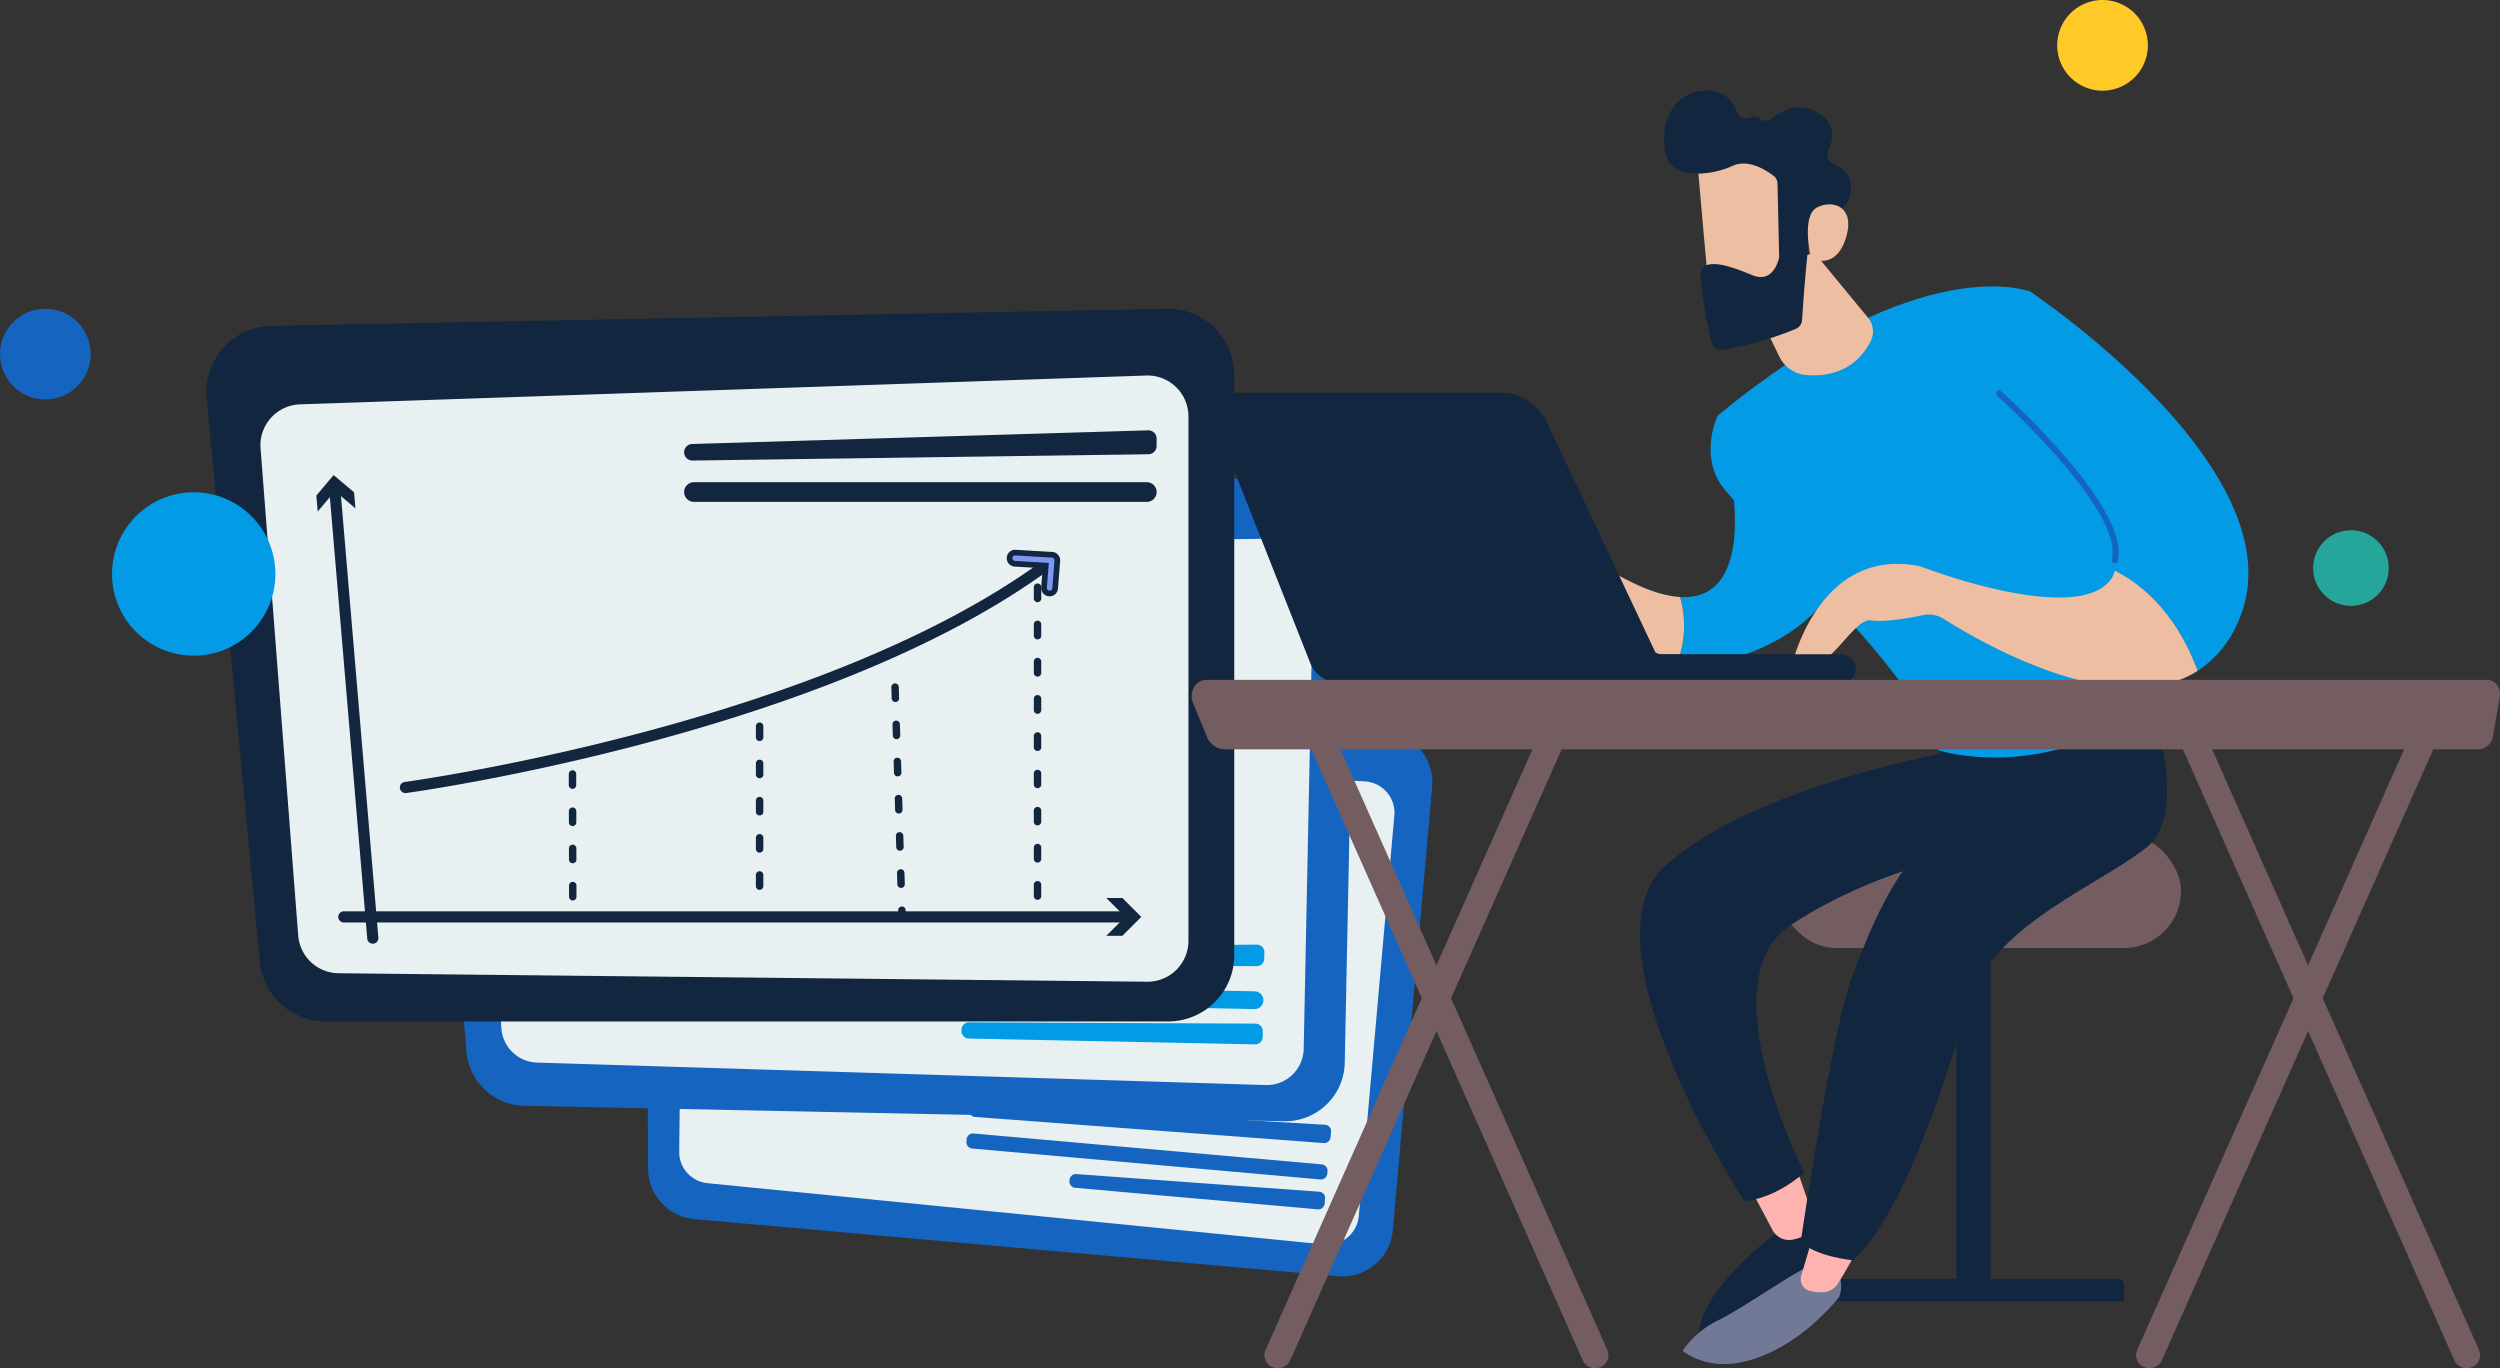 <svg xmlns="http://www.w3.org/2000/svg" xmlns:xlink="http://www.w3.org/1999/xlink" width="440" height="240.803" viewBox="0 0 440 240.803">
  <rect x="0" y="0" width="440" height="240.803" fill="#333333" stroke="none"/>
  <defs>
    <linearGradient id="linear-gradient" x1="-78.476" y1="0.5" x2="-77.475" y2="0.5" gradientUnits="objectBoundingBox">
      <stop offset="0" stop-color="#ff928e"/>
      <stop offset="1" stop-color="#feb3b1"/>
    </linearGradient>
    <linearGradient id="linear-gradient-2" x1="-85.22" y1="0.5" x2="-84.22" y2="0.5" xlink:href="#linear-gradient"/>
  </defs>
  <g id="Grupo_79894" data-name="Grupo 79894" transform="translate(78 -76.464)">
    <g id="Grupo_79882" data-name="Grupo 79882" transform="translate(-41.671 130.809)">
      <g id="Grupo_79869" data-name="Grupo 79869" transform="translate(77.322 66.04)">
        <path id="Trazado_116537" data-name="Trazado 116537" d="M1953.772,778.741l-113.238-10.05a8.933,8.933,0,0,1-8.143-8.849l-.417-76.35a8.933,8.933,0,0,1,9.552-8.96l120.579,8.391a8.933,8.933,0,0,1,8.278,9.7l-6.923,78.008A8.933,8.933,0,0,1,1953.772,778.741Z" transform="translate(-1831.974 -674.511)" fill="#1565c0"/>
        <path id="Trazado_116538" data-name="Trazado 116538" d="M1851.29,714.368l-.749,65.922a5.525,5.525,0,0,0,4.978,5.56L1964.1,796.634a5.524,5.524,0,0,0,6.049-5.009l6.256-70.488a5.525,5.525,0,0,0-5.2-6l-114.089-6.218A5.525,5.525,0,0,0,1851.29,714.368Z" transform="translate(-1844.651 -697.995)" fill="#e8f0f1"/>
        <path id="Trazado_116539" data-name="Trazado 116539" d="M2012.625,907.69l61.451,3.606a1.119,1.119,0,0,1,1.049,1.216l-.087.987a1.119,1.119,0,0,1-1.2,1.017l-61.363-4.593a1.119,1.119,0,0,1-1.031-1.214h0A1.119,1.119,0,0,1,2012.625,907.69Z" transform="translate(-1954.512 -833.721)" fill="#1565c0"/>
        <path id="Trazado_116540" data-name="Trazado 116540" d="M2009.928,924.906l-.037.42a1.118,1.118,0,0,0,1.015,1.213l61.288,5.439a1.119,1.119,0,0,0,1.213-1.015l.038-.421a1.119,1.119,0,0,0-1.016-1.213l-61.289-5.439A1.119,1.119,0,0,0,2009.928,924.906Z" transform="translate(-1953.45 -844.781)" fill="#1565c0"/>
        <path id="Trazado_116541" data-name="Trazado 116541" d="M2067.078,947.432l-.017.185a1.119,1.119,0,0,0,1.016,1.213l42.686,3.788a1.119,1.119,0,0,0,1.214-1.016l.076-.868a1.119,1.119,0,0,0-1.033-1.215l-42.747-3.105A1.119,1.119,0,0,0,2067.078,947.432Z" transform="translate(-1992.486 -860.161)" fill="#1565c0"/>
      </g>
      <g id="Grupo_79870" data-name="Grupo 79870" transform="translate(39.097 29.743)">
        <path id="Trazado_116542" data-name="Trazado 116542" d="M1862,673.339l-133.637-2.72a10.5,10.5,0,0,1-10.26-9.728l-6.6-89.528a10.5,10.5,0,0,1,10.488-11.275l142.115.187a10.5,10.5,0,0,1,10.487,10.716l-1.874,92.062A10.5,10.5,0,0,1,1862,673.339Z" transform="translate(-1711.47 -560.087)" fill="#1565c0"/>
        <path id="Trazado_116543" data-name="Trazado 116543" d="M1737.955,602.545l4.4,77.389a6.5,6.5,0,0,0,6.285,6.124l128.235,3.954a6.5,6.5,0,0,0,6.695-6.36l1.693-83.186a6.5,6.5,0,0,0-6.584-6.627l-134.329,1.843A6.5,6.5,0,0,0,1737.955,602.545Z" transform="translate(-1729.546 -583.132)" fill="#e8f0f1"/>
        <path id="Trazado_116544" data-name="Trazado 116544" d="M1940.064,819.791l72.373-.691a1.316,1.316,0,0,1,1.328,1.342l-.024,1.165a1.316,1.316,0,0,1-1.324,1.288l-72.349-.474a1.315,1.315,0,0,1-1.307-1.342h0A1.316,1.316,0,0,1,1940.064,819.791Z" transform="translate(-1866.661 -736.938)" fill="#039be5"/>
        <path id="Rectángulo_34374" data-name="Rectángulo 34374" d="M1.564,0h0A1.564,1.564,0,0,1,3.127,1.564V73.411a1.563,1.563,0,0,1-1.563,1.563h0A1.564,1.564,0,0,1,0,73.411V1.564A1.564,1.564,0,0,1,1.564,0Z" transform="translate(71.94 92.019) rotate(-88.836)" fill="#039be5"/>
        <path id="Trazado_116545" data-name="Trazado 116545" d="M2007.154,863.533l0,.218a1.316,1.316,0,0,0,1.288,1.342l50.376,1.025a1.315,1.315,0,0,0,1.342-1.288l.021-1.024a1.315,1.315,0,0,0-1.309-1.342l-50.392-.219A1.316,1.316,0,0,0,2007.154,863.533Z" transform="translate(-1913.356 -766.397)" fill="#039be5"/>
      </g>
      <g id="Grupo_79881" data-name="Grupo 79881" transform="translate(0)">
        <path id="Trazado_116546" data-name="Trazado 116546" d="M1757.471,591.754H1609.214a11.649,11.649,0,0,1-11.6-10.556l-9.344-99.132a11.649,11.649,0,0,1,11.376-12.74l157.6-3a11.65,11.65,0,0,1,11.871,11.647V580.1A11.649,11.649,0,0,1,1757.471,591.754Z" transform="translate(-1588.22 -466.322)" fill="#12263f"/>
        <path id="Trazado_116547" data-name="Trazado 116547" d="M1618.211,516.177l6.626,85.721a7.206,7.206,0,0,0,7.108,6.649l142.294,1.491a7.2,7.2,0,0,0,7.28-7.2V510.546a7.2,7.2,0,0,0-7.45-7.2l-148.921,5.075A7.2,7.2,0,0,0,1618.211,516.177Z" transform="translate(-1608.682 -491.599)" fill="#e8f0f1"/>
        <path id="Trazado_116548" data-name="Trazado 116548" d="M1854.69,536.166l80.241-2.4a1.459,1.459,0,0,1,1.5,1.458v1.292a1.46,1.46,0,0,1-1.439,1.459l-80.241,1.108a1.459,1.459,0,0,1-1.479-1.459h0A1.459,1.459,0,0,1,1854.69,536.166Z" transform="translate(-1769.196 -512.372)" fill="#12263f"/>
        <path id="Rectángulo_34375" data-name="Rectángulo 34375" d="M1.734,0H81.425A1.734,1.734,0,0,1,83.16,1.734v0a1.734,1.734,0,0,1-1.734,1.734H1.734A1.734,1.734,0,0,1,0,1.734v0A1.734,1.734,0,0,1,1.734,0Z" transform="translate(84.079 30.521)" fill="#12263f"/>
        <g id="Grupo_79871" data-name="Grupo 79871" transform="translate(63.772 81.224)">
          <path id="Trazado_116549" data-name="Trazado 116549" d="M1789.967,745.293a.655.655,0,0,1-.655-.653l-.005-1.964a.655.655,0,0,1,.653-.656h0a.655.655,0,0,1,.655.653l0,1.964a.654.654,0,0,1-.653.657Zm-.017-6.547a.654.654,0,0,1-.654-.653l-.005-1.964a.654.654,0,0,1,.653-.657h0a.655.655,0,0,1,.655.653l.005,1.964a.655.655,0,0,1-.653.657Zm-.016-6.547a.655.655,0,0,1-.655-.653l0-1.964a.655.655,0,0,1,.653-.657h0a.656.656,0,0,1,.655.653l0,1.964a.655.655,0,0,1-.653.657Zm-.017-6.547a.656.656,0,0,1-.655-.653l0-1.964a.655.655,0,0,1,.653-.657h0a.654.654,0,0,1,.655.653l0,1.964a.654.654,0,0,1-.653.657Z" transform="translate(-1789.257 -722.379)" fill="#12263f"/>
        </g>
        <g id="Grupo_79872" data-name="Grupo 79872" transform="translate(96.708 72.812)">
          <path id="Trazado_116550" data-name="Trazado 116550" d="M1893.741,725.32a.655.655,0,0,1-.655-.655V722.7a.655.655,0,0,1,1.31,0v1.964A.655.655,0,0,1,1893.741,725.32Zm0-6.547a.655.655,0,0,1-.655-.655v-1.964a.655.655,0,0,1,1.31,0v1.964A.655.655,0,0,1,1893.741,718.773Zm0-6.547a.655.655,0,0,1-.655-.655v-1.964a.655.655,0,0,1,1.31,0v1.964A.655.655,0,0,1,1893.741,712.227Zm0-6.547a.655.655,0,0,1-.655-.655v-1.964a.655.655,0,0,1,1.31,0v1.964A.655.655,0,0,1,1893.741,705.68Zm0-6.547a.655.655,0,0,1-.655-.655v-1.964a.655.655,0,0,1,1.31,0v1.964A.655.655,0,0,1,1893.741,699.133Z" transform="translate(-1893.086 -695.86)" fill="#12263f"/>
        </g>
        <g id="Grupo_79873" data-name="Grupo 79873" transform="translate(120.531 65.939)">
          <path id="Trazado_116551" data-name="Trazado 116551" d="M1970.1,715.936a.655.655,0,0,1-.654-.635l-.036-1.172a.655.655,0,0,1,.634-.675.642.642,0,0,1,.675.634l.036,1.173a.655.655,0,0,1-.634.675Zm-.178-5.753a.655.655,0,0,1-.654-.634l-.061-1.963a.655.655,0,1,1,1.309-.041l.061,1.963a.656.656,0,0,1-.634.675Zm-.2-6.544a.654.654,0,0,1-.654-.634l-.061-1.963a.655.655,0,0,1,.634-.675.673.673,0,0,1,.675.634l.061,1.963a.655.655,0,0,1-.634.675Zm-.2-6.544a.654.654,0,0,1-.653-.634l-.061-1.963a.655.655,0,1,1,1.309-.041l.061,1.963a.655.655,0,0,1-.634.675Zm-.2-6.543a.655.655,0,0,1-.654-.634l-.061-1.963a.655.655,0,1,1,1.309-.041l.061,1.963a.655.655,0,0,1-.634.675Zm-.2-6.544a.654.654,0,0,1-.654-.634l-.062-1.963a.656.656,0,0,1,.634-.675.646.646,0,0,1,.674.634l.061,1.963a.655.655,0,0,1-.634.675Zm-.2-6.544a.654.654,0,0,1-.654-.634l-.061-1.963a.656.656,0,0,1,.634-.675.646.646,0,0,1,.674.634l.061,1.964a.655.655,0,0,1-.634.675Z" transform="translate(-1968.19 -674.193)" fill="#12263f"/>
        </g>
        <g id="Grupo_79874" data-name="Grupo 79874" transform="translate(145.624 48.371)">
          <path id="Trazado_116552" data-name="Trazado 116552" d="M2047.948,674.457a.654.654,0,0,1-.655-.655v-1.964a.655.655,0,1,1,1.309,0V673.8A.654.654,0,0,1,2047.948,674.457Zm0-6.547a.655.655,0,0,1-.655-.655v-1.964a.655.655,0,1,1,1.309,0v1.964A.654.654,0,0,1,2047.948,667.91Zm0-6.547a.654.654,0,0,1-.655-.655v-1.964a.655.655,0,0,1,1.309,0v1.964A.654.654,0,0,1,2047.948,661.363Zm0-6.547a.655.655,0,0,1-.655-.655V652.2a.655.655,0,0,1,1.309,0v1.964A.655.655,0,0,1,2047.948,654.817Zm0-6.547a.654.654,0,0,1-.655-.654v-1.964a.655.655,0,1,1,1.309,0v1.964A.654.654,0,0,1,2047.948,648.27Zm0-6.547a.654.654,0,0,1-.655-.655V639.1a.655.655,0,1,1,1.309,0v1.964A.654.654,0,0,1,2047.948,641.723Zm0-6.547a.655.655,0,0,1-.655-.655v-1.964a.655.655,0,1,1,1.309,0v1.964A.654.654,0,0,1,2047.948,635.177Zm0-6.547a.654.654,0,0,1-.655-.655v-1.964a.655.655,0,1,1,1.309,0v1.964A.654.654,0,0,1,2047.948,628.63Zm0-6.547a.654.654,0,0,1-.655-.655v-1.964a.655.655,0,1,1,1.309,0v1.964A.654.654,0,0,1,2047.948,622.083Z" transform="translate(-2047.294 -618.81)" fill="#12263f"/>
        </g>
        <g id="Grupo_79876" data-name="Grupo 79876" transform="translate(19.348 29.27)">
          <path id="Trazado_116553" data-name="Trazado 116553" d="M1663.98,643.774a.982.982,0,0,1-.977-.9l-6.711-79.258a.982.982,0,1,1,1.957-.166l6.711,79.258a.982.982,0,0,1-.9,1.062C1664.036,643.773,1664.008,643.774,1663.98,643.774Z" transform="translate(-1654.044 -561.298)" fill="#12263f"/>
          <g id="Grupo_79875" data-name="Grupo 79875">
            <path id="Trazado_116554" data-name="Trazado 116554" d="M1649.452,565.009l3.037-3.6,3.6,3.039-.238-2.817-3.6-3.037-3.037,3.6Z" transform="translate(-1649.213 -558.594)" fill="#12263f"/>
          </g>
        </g>
        <g id="Grupo_79878" data-name="Grupo 79878" transform="translate(23.211 103.698)">
          <path id="Trazado_116555" data-name="Trazado 116555" d="M1800.471,802.591h-138.1a.982.982,0,0,1,0-1.964h138.1a.982.982,0,1,1,0,1.964Z" transform="translate(-1661.392 -798.279)" fill="#12263f"/>
          <g id="Grupo_79877" data-name="Grupo 79877" transform="translate(135.167)">
            <path id="Trazado_116556" data-name="Trazado 116556" d="M2087.5,799.884l3.331-3.329-3.331-3.33h2.827l3.329,3.33-3.329,3.329Z" transform="translate(-2087.499 -793.225)" fill="#12263f"/>
          </g>
        </g>
        <g id="Grupo_79879" data-name="Grupo 79879" transform="translate(34.049 43.905)">
          <path id="Trazado_116557" data-name="Trazado 116557" d="M1696.538,646.064a.982.982,0,0,1-.128-1.956c.725-.1,73.029-10,112.611-39.183a.982.982,0,1,1,1.165,1.58c-39.989,29.487-112.786,39.453-113.517,39.55A.984.984,0,0,1,1696.538,646.064Z" transform="translate(-1695.557 -604.733)" fill="#12263f"/>
        </g>
        <g id="Grupo_79880" data-name="Grupo 79880" transform="translate(141.36 42.909)">
          <path id="Trazado_116558" data-name="Trazado 116558" d="M2040.889,608.793c-.026,0-.052,0-.078,0a.982.982,0,0,1-.9-1.055l.3-3.857-5.438-.323a.982.982,0,0,1-.922-1.038.972.972,0,0,1,1.039-.922l6.438.381a.981.981,0,0,1,.921,1.057l-.382,4.856A.982.982,0,0,1,2040.889,608.793Z" transform="translate(-2033.85 -601.591)" fill="#7d97f4" stroke="#12263f" stroke-width="1"/>
        </g>
      </g>
    </g>
    <g id="Grupo_79889" data-name="Grupo 79889" transform="translate(131.738 92.422)">
      <g id="Grupo_79883" data-name="Grupo 79883" transform="translate(103.312 130.811)">
        <rect id="Rectángulo_34376" data-name="Rectángulo 34376" width="6.051" height="65.433" transform="translate(31.268 15.581)" fill="#12263f"/>
        <path id="Trazado_116559" data-name="Trazado 116559" d="M1958.762,1477.777h-52.994v-3.017a.922.922,0,0,1,.922-.921h51.08a.993.993,0,0,1,.993.993Z" transform="translate(-1897.971 -1395.5)" fill="#12263f"/>
        <rect id="Rectángulo_34377" data-name="Rectángulo 34377" width="70.812" height="20.083" rx="10.042" fill="#745d60"/>
      </g>
      <g id="Grupo_79885" data-name="Grupo 79885" transform="translate(51.834)">
        <path id="Trazado_116560" data-name="Trazado 116560" d="M1856.639,1442s-17.277,12.453-14.278,20.821c0,0,18.9-8.156,21.188-14.581s-.386-9.263-.386-9.263Z" transform="translate(-1804.569 -1241.763)" fill="#12263f"/>
        <path id="Trazado_116561" data-name="Trazado 116561" d="M1877.617,1417.321l2.825,8.167a2.84,2.84,0,0,1-1.1,3.333,7.417,7.417,0,0,1-2.338.9,3.306,3.306,0,0,1-3.658-1.66l-3.379-6.364Z" transform="translate(-1822.951 -1227.525)" fill="url(#linear-gradient)"/>
        <path id="Trazado_116562" data-name="Trazado 116562" d="M1866.775,1202.634s-35.488,6.151-50.71,20.213,13.973,58.921,13.973,58.921,4.783-.03,10.58-5c0,0-17.311-33.737-2.392-43.575,16.772-11.061,36.1-13.552,36.1-13.552l-7.208-15.924Z" transform="translate(-1784.616 -1086.35)" fill="#12263f"/>
        <path id="Trazado_116563" data-name="Trazado 116563" d="M1839.837,1476.548c3.8-1.759,14.559-9.289,16.373-9.622s4.959,1.8,4.959,1.8a4.9,4.9,0,0,1-.053,3.776c-2.525,3.055-8.132,8.88-15.67,11.051-5.544,1.6-9.423.108-11.838-1.634A16.019,16.019,0,0,1,1839.837,1476.548Z" transform="translate(-1799.043 -1260.121)" fill="#727997"/>
        <path id="Trazado_116565" data-name="Trazado 116565" d="M1904.331,1450.857c-.043,1.047-2.183,4.637-3.434,6.652a3.261,3.261,0,0,1-2.763,1.545,8.378,8.378,0,0,1-2.282-.275,2.116,2.116,0,0,1-1.422-2.633l2.444-8.345Z" transform="translate(-1838.983 -1247.568)" fill="url(#linear-gradient-2)"/>
        <path id="Trazado_116566" data-name="Trazado 116566" d="M1955.3,1171.525s7.881,21.074,0,27.482-26.683,13.624-30.882,26.389-11.328,37.572-20.866,46.358c0,0-6.7-.649-9.209-3.32,0,0,5.432-37.033,9.015-46.536,3.1-8.229,7.674-20.107,16.435-26.746,2.508-1.9,2.071-4.911.908-7.834l-2.117-5.324Z" transform="translate(-1838.983 -1065.894)" fill="#12263f"/>
        <path id="Trazado_116567" data-name="Trazado 116567" d="M1831.731,1082.663c13.215.8,9.1-20.315,8.858-21.154l20.057,14.166s-1.062,11.29-17.737,17.212a20.722,20.722,0,0,1-11.484.831A18.25,18.25,0,0,0,1831.731,1082.663Z" transform="translate(-1797.608 -993.549)" fill="#039be5"/>
        <path id="Trazado_116568" data-name="Trazado 116568" d="M1741.236,1101.808c4.924-3.425,10.5,0,10.5,0,6.584,4.306,11.455,6.138,15.049,6.354a18.246,18.246,0,0,1-.306,11.055c-7.376-1.585-12.653-6.924-14.946-9.663a2.382,2.382,0,0,0-3.3-.36c-1.026.809-2.021,1.918-1.841,3.085.356,2.3-2.314,3.033-2.515,2.2s.913-5.782.913-5.782-5.341,5.37-7.425,7.434-4.706,0-4.706,0S1736.312,1105.234,1741.236,1101.808Z" transform="translate(-1732.665 -1019.048)" fill="#edbea1"/>
        <path id="Trazado_116569" data-name="Trazado 116569" d="M1904.235,964.558s-19.225-7.7-55,21.84c0,0-2.989,6.186.272,11.692s34.324,32.334,38.594,47.212c0,0,18.506,6.013,37.645-8.246C1925.743,1037.055,1924.054,995.649,1904.235,964.558Z" transform="translate(-1808.495 -929.201)" fill="#039be5"/>
        <path id="Trazado_116570" data-name="Trazado 116570" d="M1876.741,946.232l9.464,11.473a3.766,3.766,0,0,1,.5,4.049c-1.313,2.68-4.43,6.581-11.343,6.041a5.808,5.808,0,0,1-4.775-3.258l-6.618-13.68Z" transform="translate(-1819.006 -917.745)" fill="#edbea1"/>
        <path id="Trazado_116571" data-name="Trazado 116571" d="M2016.608,1015.43c2.231-9.089-20.374-29.353-20.374-29.353l5.49-19.784s48.814,32.5,36.374,58.628a19.03,19.03,0,0,1-6.9,8.125C2027.27,1022.466,2021.006,1017.614,2016.608,1015.43Z" transform="translate(-1905.983 -930.937)" fill="#039be5"/>
        <path id="Trazado_116572" data-name="Trazado 116572" d="M2015.627,1047.509a.534.534,0,0,0,.518-.407c2.282-9.293-19.6-29.041-20.537-29.878a.534.534,0,1,0-.714.8c.224.2,22.344,20.152,20.212,28.828a.535.535,0,0,0,.392.646A.567.567,0,0,0,2015.627,1047.509Z" transform="translate(-1904.986 -964.339)" fill="#1565c0"/>
        <path id="Trazado_116573" data-name="Trazado 116573" d="M1912.406,1106.69s26.8,10.406,33.345,2.579a4.4,4.4,0,0,0,.9-1.8c4.4,2.184,10.662,7.036,14.592,17.616-14.1,9.008-38.191-5.011-44.706-9.143a4.862,4.862,0,0,0-3.6-.661c-2.513.521-6.854,1.287-9.195.927-3.425-.528-8.345,11.554-13.9,7.827C1889.841,1124.038,1894.594,1103.037,1912.406,1106.69Z" transform="translate(-1836.021 -1022.978)" fill="#edbea1"/>
        <g id="Grupo_79884" data-name="Grupo 79884" transform="translate(31.303)">
          <path id="Trazado_116574" data-name="Trazado 116574" d="M1841.13,891.607c-.1.369,2.218,25.448,2.218,25.448l14.292-1.625,1.339-24.1S1842.723,885.432,1841.13,891.607Z" transform="translate(-1835.29 -879.972)" fill="#edbea1"/>
          <path id="Trazado_116575" data-name="Trazado 116575" d="M1844.048,879.394l.289,12.74a1.755,1.755,0,0,1-.055.481c-.249.969-1.349,4.239-4.626,2.91-2.974-1.206-5.706-2.263-7.715-1.882a1.779,1.779,0,0,0-1.441,1.912,76.873,76.873,0,0,0,1.955,11.782,1.775,1.775,0,0,0,2.028,1.279,57.349,57.349,0,0,0,12.845-3.681,1.78,1.78,0,0,0,1.037-1.5c.215-3.185.9-12.862,1.51-15.529.571-2.5,3.849-3.681,5.261-4.077a1.75,1.75,0,0,0,1.074-.866c.8-1.5,2.06-5.036-2.352-7.025a1.782,1.782,0,0,1-.87-2.414c.885-1.812,1.486-4.66-1.879-6.634-3.42-2.007-6.317-.384-7.939,1.015a1.781,1.781,0,0,1-2.285.019,1.409,1.409,0,0,0-1.6-.121,1.754,1.754,0,0,1-2.386-1.019,5.315,5.315,0,0,0-5.8-3.733c-6.367.384-7.834,7.232-6.632,11.471s8.083,3.43,11.673,1.753c2.73-1.274,5.87.72,7.219,1.749A1.766,1.766,0,0,1,1844.048,879.394Z" transform="translate(-1824.082 -863.039)" fill="#12263f"/>
          <path id="Trazado_116576" data-name="Trazado 116576" d="M1898.52,930.957s-1.779-7.476,1.053-8.948,6.642-.128,5.209,4.989C1903,933.362,1898.52,930.957,1898.52,930.957Z" transform="translate(-1872.668 -901.447)" fill="#edbea1"/>
        </g>
      </g>
      <g id="Grupo_79886" data-name="Grupo 79886" transform="translate(3.827 53.174)">
        <path id="Trazado_116577" data-name="Trazado 116577" d="M1802.57,1157.656c-.043,0-.086,0-.129,0l-56.235-.061a2.517,2.517,0,1,1,.006-5.034l56.235.062a2.517,2.517,0,0,1,.124,5.031Z" transform="translate(-1691.909 -1106.598)" fill="#12263f"/>
        <path id="Trazado_116578" data-name="Trazado 116578" d="M1596.21,1018.327h46.833a8.926,8.926,0,0,1,8.073,5.118l21.651,45.909h-58.2a5.425,5.425,0,0,1-5.045-3.431l-16.79-42.482A3.74,3.74,0,0,1,1596.21,1018.327Z" transform="translate(-1592.466 -1018.327)" fill="#12263f"/>
      </g>
      <g id="Grupo_79888" data-name="Grupo 79888" transform="translate(0 103.697)">
        <g id="Grupo_79887" data-name="Grupo 79887" transform="translate(12.801 5.03)">
          <path id="Trazado_116579" data-name="Trazado 116579" d="M1621.036,1296.683a2.428,2.428,0,0,1-.933-.187,2.26,2.26,0,0,1-1.237-3.006l49.56-111.541a2.394,2.394,0,0,1,3.1-1.2,2.261,2.261,0,0,1,1.237,3.006L1623.207,1295.3A2.367,2.367,0,0,1,1621.036,1296.683Z" transform="translate(-1618.673 -1180.565)" fill="#745d60"/>
          <path id="Trazado_116580" data-name="Trazado 116580" d="M1688.908,1296.682a2.368,2.368,0,0,1-2.172-1.385l-49.56-111.541a2.261,2.261,0,0,1,1.237-3.006,2.393,2.393,0,0,1,3.1,1.2l49.56,111.54a2.26,2.26,0,0,1-1.237,3.006A2.424,2.424,0,0,1,1688.908,1296.682Z" transform="translate(-1630.713 -1180.564)" fill="#745d60"/>
          <path id="Trazado_116581" data-name="Trazado 116581" d="M2069.061,1296.683a2.43,2.43,0,0,1-.933-.187,2.262,2.262,0,0,1-1.237-3.006l49.561-111.541a2.393,2.393,0,0,1,3.1-1.2,2.261,2.261,0,0,1,1.237,3.006L2071.233,1295.3A2.367,2.367,0,0,1,2069.061,1296.683Z" transform="translate(-1913.286 -1180.565)" fill="#745d60"/>
          <path id="Trazado_116582" data-name="Trazado 116582" d="M2136.932,1296.682a2.367,2.367,0,0,1-2.172-1.385L2085.2,1183.757a2.262,2.262,0,0,1,1.237-3.006,2.394,2.394,0,0,1,3.1,1.2l49.561,111.54a2.261,2.261,0,0,1-1.237,3.006A2.427,2.427,0,0,1,2136.932,1296.682Z" transform="translate(-1925.325 -1180.564)" fill="#745d60"/>
        </g>
        <path id="Trazado_116583" data-name="Trazado 116583" d="M1811.509,1168.846a2.72,2.72,0,0,0-.469-2.063,2.147,2.147,0,0,0-1.72-.907H1583.854a2.512,2.512,0,0,0-2.162,1.325,3.174,3.174,0,0,0-.168,2.753l2.443,5.92a3.421,3.421,0,0,0,3.106,2.224h220.7a2.685,2.685,0,0,0,2.543-2.349Z" transform="translate(-1581.288 -1165.875)" fill="#745d60"/>
      </g>
    </g>
    <path id="Trazado_116585" data-name="Trazado 116585" d="M14.376,0A14.376,14.376,0,1,1,0,14.376,14.376,14.376,0,0,1,14.376,0Z" transform="translate(-58.281 163.11)" fill="#039be5"/>
    <circle id="Elipse_4803" data-name="Elipse 4803" cx="6.656" cy="6.656" r="6.656" transform="translate(329.108 169.785)" fill="#26a69a"/>
    <circle id="Elipse_4804" data-name="Elipse 4804" cx="7.979" cy="7.979" r="7.979" transform="translate(-78 130.809)" fill="#1565c0"/>
    <path id="Trazado_116586" data-name="Trazado 116586" d="M7.979,0A7.979,7.979,0,1,1,0,7.979,7.979,7.979,0,0,1,7.979,0Z" transform="translate(284.066 76.464)" fill="#ffca28"/>
  </g>
</svg>
